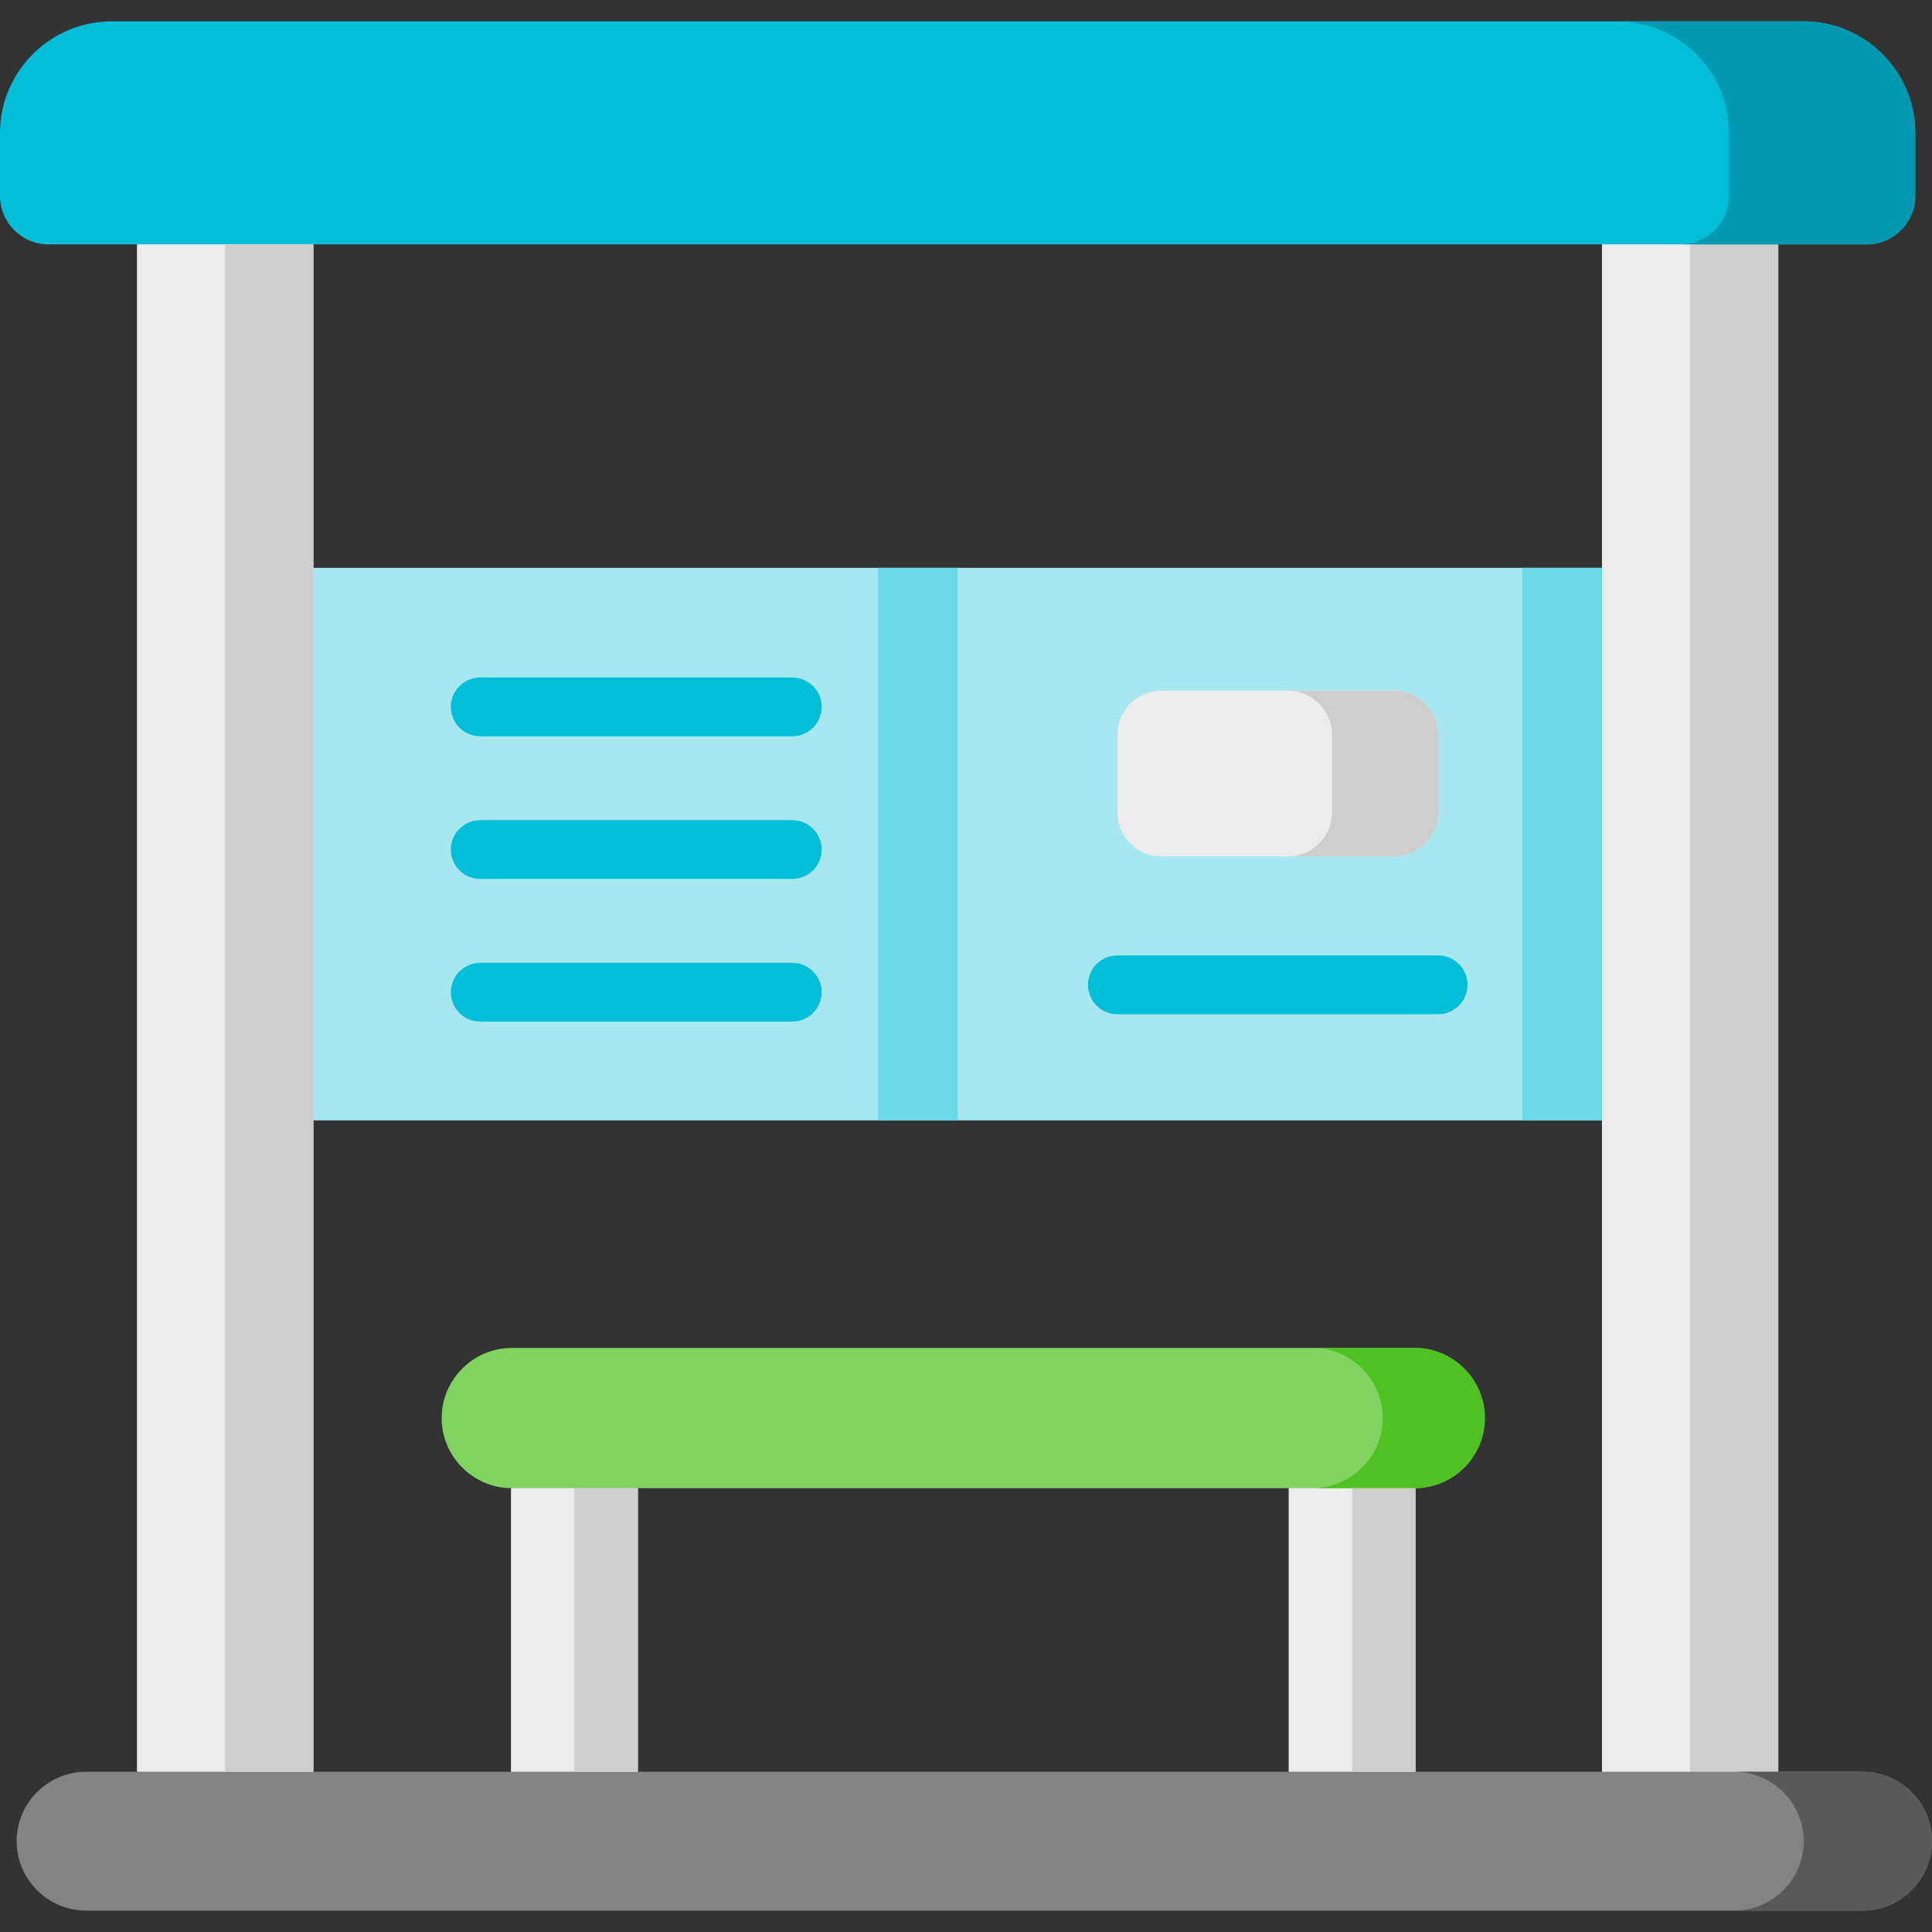 <svg id="Layer_1" enable-background="new 0 0 497 497" height="512" viewBox="0 0 497 497" width="512" xmlns="http://www.w3.org/2000/svg"><rect x="0" y="0" width="497" height="497" fill="#333333" stroke="none"/><g clip-rule="evenodd" fill-rule="evenodd"><path d="m35.235 62.866v392.9l22.677 17.867 22.706-17.867v-167.54-142.142-83.218l-23.812-21.717z" fill="#ececec"/><path d="m246.36 146.084v142.142h165.742l22.677-75.064-22.677-67.078z" fill="#a6e7f0"/><path d="m412.102 146.084v142.142 167.54l22.706 15.744 22.649-15.744v-392.9l-22.678-28.683-22.677 28.683z" fill="#ececec"/><path d="m434.779 62.866v392.9h22.678v-167.54-142.142-83.218z" fill="#cecece"/><path d="m131.443 382.827v72.94l14.598 16.479 18.057-16.479v-72.94l-16.072-11.836-16.356 11.836c-.057 0-.142 0-.227 0z" fill="#ececec"/><path d="m331.513 382.827v72.94l14.031 13.478 18.595-13.478v-72.94c-.057 0-.17.057-.227 0l-16.724-17.244z" fill="#ececec"/><path d="m22.167 491.5h456.946c9.836 0 17.887-8.041 17.887-17.867 0-9.825-8.05-17.867-17.887-17.867-142.243 0-293.018 0-443.879 0h-13.067c-9.836 0-17.887 8.041-17.887 17.867s8.051 17.867 17.887 17.867z" fill="#838383"/><path d="m80.618 288.226h165.742l22.97-77.046-22.97-65.096h-165.742l-22.692 66.418z" fill="#a6e7f0"/><path d="m391.608 146.084h20.495v142.142h-20.495z" fill="#6bd9e7"/><path d="m225.865 146.084h20.495v142.142h-20.495z" fill="#6bd9e7"/><path d="m298.773 220.327h59.811c6.236 0 11.367-5.097 11.367-11.326v-20.019c0-6.229-5.131-11.326-11.367-11.326h-59.811c-6.236 0-11.339 5.097-11.339 11.326v20.018c0 6.23 5.102 11.327 11.339 11.327z" fill="#ececec"/></g><path d="m369.951 260.901h-82.517c-4.175 0-7.559-3.384-7.559-7.559s3.384-7.559 7.559-7.559h82.517c4.175 0 7.559 3.384 7.559 7.559s-3.385 7.559-7.559 7.559z" fill="#03bed7"/><path d="m203.812 189.405h-80.277c-4.175 0-7.559-3.384-7.559-7.559s3.384-7.559 7.559-7.559h80.277c4.175 0 7.559 3.384 7.559 7.559s-3.385 7.559-7.559 7.559z" fill="#03bed7"/><path d="m203.812 226.102h-80.277c-4.175 0-7.559-3.384-7.559-7.559s3.384-7.559 7.559-7.559h80.277c4.175 0 7.559 3.384 7.559 7.559s-3.385 7.559-7.559 7.559z" fill="#03bed7"/><path d="m203.812 262.798h-80.277c-4.175 0-7.559-3.384-7.559-7.559s3.384-7.559 7.559-7.559h80.277c4.175 0 7.559 3.384 7.559 7.559s-3.385 7.559-7.559 7.559z" fill="#03bed7"/><path clip-rule="evenodd" d="m164.098 382.827h167.415 32.4.227c9.836-.113 17.83-8.183 17.83-18.037 0-9.91-8.107-18.037-18.057-18.037h-232.243c-9.921 0-18.057 8.126-18.057 18.037 0 9.854 8.022 17.923 17.83 18.037h.227z" fill="#80d261" fill-rule="evenodd"/><path clip-rule="evenodd" d="m80.618 62.866h331.484 45.354 22.762c6.86 0 12.472-5.606 12.472-12.459v-16.224c0-15.772-12.898-28.683-28.715-28.683h-435.26c-15.789 0-28.715 12.912-28.715 28.683v16.225c0 6.852 5.613 12.459 12.472 12.459h22.762 45.384z" fill="#03bed7" fill-rule="evenodd"/><path clip-rule="evenodd" d="m432.285 62.866h25.172 22.762c6.86 0 12.472-5.606 12.472-12.459v-16.224c0-15.772-12.898-28.683-28.715-28.683h-47.906c15.789 0 28.715 12.912 28.715 28.683v16.225c0 .368-.028.736-.057 1.104-.566 6.343-5.923 11.354-12.443 11.354z" fill="#0099b1" fill-rule="evenodd"/><path clip-rule="evenodd" d="m57.912 62.866v392.9h22.706v-167.54-142.142-83.218z" fill="#cecece" fill-rule="evenodd"/><path clip-rule="evenodd" d="m337.891 382.827h26.022.227c9.836-.113 17.83-8.183 17.83-18.037 0-9.91-8.107-18.037-18.057-18.037h-26.249c9.95 0 18.057 8.126 18.057 18.037 0 2.775-.624 5.408-1.757 7.758-2.892 6.003-9.015 10.194-16.073 10.279z" fill="#4fc122" fill-rule="evenodd"/><path clip-rule="evenodd" d="m347.84 382.827v72.94h16.299v-72.94s0 0-.028 0c-.057 0-.142.057-.198 0z" fill="#cecece" fill-rule="evenodd"/><path clip-rule="evenodd" d="m147.771 382.827v72.94h16.328v-72.94c-.028 0-.028 0-.028 0-.057 0-.142.057-.198 0z" fill="#cecece" fill-rule="evenodd"/><path clip-rule="evenodd" d="m331.286 177.656c6.236 0 11.367 5.097 11.367 11.326v20.018c0 6.229-5.131 11.326-11.367 11.326h27.298c6.236 0 11.367-5.097 11.367-11.326v-20.019c0-6.229-5.131-11.326-11.367-11.326h-27.298z" fill="#cecece" fill-rule="evenodd"/><path clip-rule="evenodd" d="m479.113 455.766h-21.657-11.339c3.005 0 5.868.764 8.362 2.095 5.641 3.001 9.524 8.948 9.524 15.771 0 9.825-8.05 17.867-17.887 17.867h32.995c9.836 0 17.887-8.041 17.887-17.867.002-9.824-8.048-17.866-17.885-17.866z" fill="#595959" fill-rule="evenodd"/></svg>